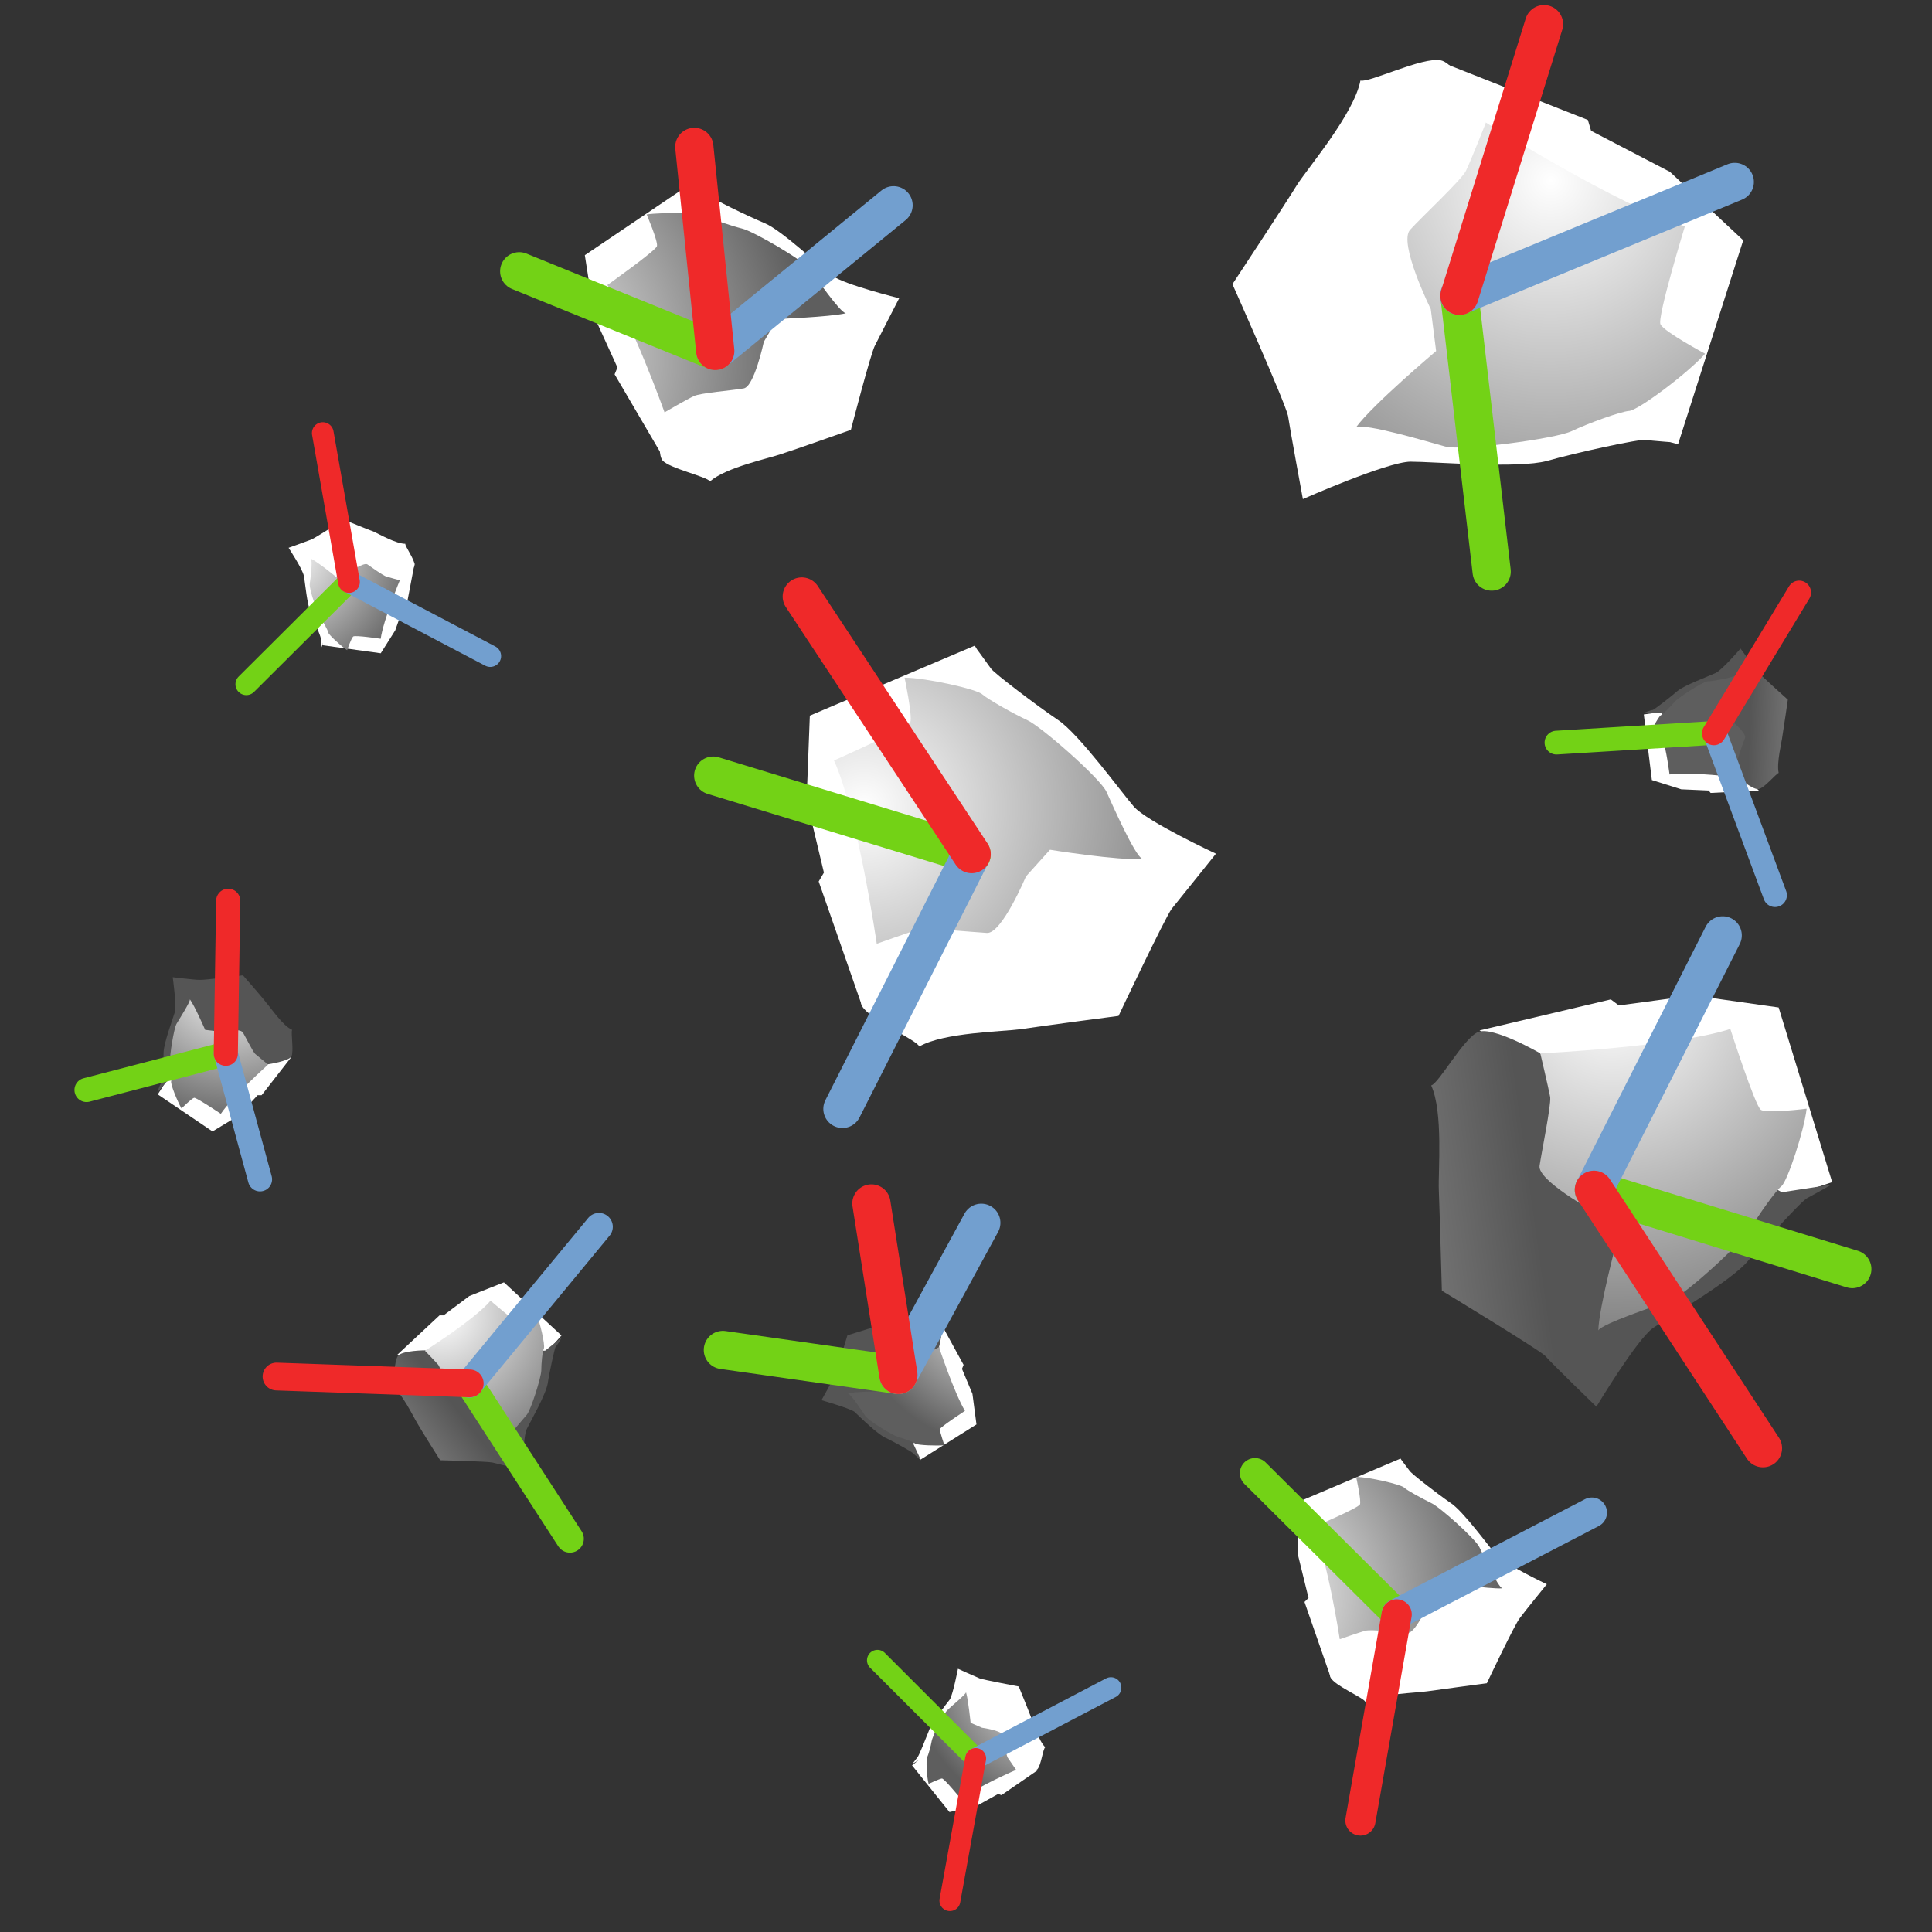 <svg xmlns="http://www.w3.org/2000/svg" width="48" height="48" xmlns:xlink="http://www.w3.org/1999/xlink"><rect width="100%" height="100%" fill="#333333" stroke="none"/><defs><radialGradient id="b" cx="39.827" cy="123.439" r="5.507" gradientUnits="userSpaceOnUse"><stop offset="0" stop-color="#fff"/><stop offset=".064" stop-color="#FDEED5"/><stop offset=".172" stop-color="#FBD395"/><stop offset=".262" stop-color="#F9BF66"/><stop offset=".331" stop-color="#F7B349"/><stop offset=".371" stop-color="#F7AF3E"/><stop offset=".691" stop-color="#EF7916"/><stop offset="1" stop-color="#A65416"/></radialGradient><linearGradient id="a" x1="37.807" x2="40.397" y1="128.381" y2="126.362" gradientUnits="userSpaceOnUse"><stop offset=".006" stop-color="#F7AF3E"/><stop offset="1" stop-color="#994410"/></linearGradient><radialGradient id="d" cx="3043.88" cy="7217.28" r="3.309" gradientTransform="matrix(-.989 .151 -.151 -.989 4115.845 6772.22)" gradientUnits="userSpaceOnUse"><stop offset="0" stop-color="#fff"/><stop offset=".064" stop-color="#FDEED5"/><stop offset=".172" stop-color="#FBD395"/><stop offset=".262" stop-color="#F9BF66"/><stop offset=".331" stop-color="#F7B349"/><stop offset=".371" stop-color="#F7AF3E"/><stop offset=".691" stop-color="#EF7916"/><stop offset="1" stop-color="#A65416"/></radialGradient><linearGradient id="c" x1="3042.666" x2="3044.223" y1="7220.249" y2="7219.036" gradientUnits="userSpaceOnUse" gradientTransform="matrix(-.989 .151 -.151 -.989 4115.845 6772.22)"><stop offset=".006" stop-color="#9a9a9a"/><stop offset="1" stop-color="#555"/></linearGradient><radialGradient id="f" cx="5361.921" cy="5016.79" r="3.308" gradientTransform="matrix(-.765 -.644 .644 -.765 906.786 7393.486)" gradientUnits="userSpaceOnUse"><stop offset="0" stop-color="#fff"/><stop offset=".064" stop-color="#FDEED5"/><stop offset=".172" stop-color="#FBD395"/><stop offset=".262" stop-color="#F9BF66"/><stop offset=".331" stop-color="#F7B349"/><stop offset=".371" stop-color="#F7AF3E"/><stop offset=".691" stop-color="#EF7916"/><stop offset="1" stop-color="#A65416"/></radialGradient><linearGradient id="e" x1="5360.706" x2="5362.262" y1="5019.758" y2="5018.545" gradientUnits="userSpaceOnUse" gradientTransform="matrix(-.765 -.644 .644 -.765 906.786 7393.486)"><stop offset=".006" stop-color="#F7AF3E"/><stop offset="1" stop-color="#994410"/></linearGradient><radialGradient id="g" cx="4238.554" cy="496.331" r="5.507" gradientTransform="matrix(.409 -.912 .912 .409 -2150.214 3757.324)" gradientUnits="userSpaceOnUse"><stop offset="0" stop-color="#fff"/><stop offset=".064" stop-color="#FDEED5"/><stop offset=".172" stop-color="#FBD395"/><stop offset=".262" stop-color="#F9BF66"/><stop offset=".331" stop-color="#F7B349"/><stop offset=".371" stop-color="#F7AF3E"/><stop offset=".691" stop-color="#EF7916"/><stop offset="1" stop-color="#A65416"/></radialGradient><radialGradient id="h" cx="-2083.664" cy="3695.694" r="5.507" gradientTransform="matrix(.424 .906 -.906 .424 4260.018 439.238)" gradientUnits="userSpaceOnUse"><stop offset="0" stop-color="#fff"/><stop offset="1" stop-color="#5e5e5e"/></radialGradient><radialGradient id="i" cx="4074.888" cy="6708.084" r="4.284" gradientTransform="matrix(-.988 -.156 .156 -.988 3003.856 7356.637)" gradientUnits="userSpaceOnUse"><stop offset="0" stop-color="#fff"/><stop offset=".064" stop-color="#FDEED5"/><stop offset=".172" stop-color="#FBD395"/><stop offset=".262" stop-color="#F9BF66"/><stop offset=".331" stop-color="#F7B349"/><stop offset=".371" stop-color="#F7AF3E"/><stop offset=".691" stop-color="#EF7916"/><stop offset="1" stop-color="#A65416"/></radialGradient><linearGradient x1="37.807" x2="40.397" y1="128.381" y2="126.362" xlink:href="#a" gradientUnits="userSpaceOnUse"/><radialGradient cx="39.827" cy="123.439" r="5.507" xlink:href="#b" gradientUnits="userSpaceOnUse"/><linearGradient x1="3042.666" x2="3044.223" y1="7220.249" y2="7219.036" xlink:href="#c" gradientUnits="userSpaceOnUse" gradientTransform="matrix(-.989 .151 -.151 -.989 4115.845 6772.22)"/><radialGradient cx="3043.88" cy="7217.28" r="3.309" xlink:href="#d" gradientUnits="userSpaceOnUse" gradientTransform="matrix(-.989 .151 -.151 -.989 4115.845 6772.22)"/><linearGradient x1="5360.706" x2="5362.262" y1="5019.758" y2="5018.545" xlink:href="#e" gradientUnits="userSpaceOnUse" gradientTransform="matrix(-.765 -.644 .644 -.765 906.786 7393.486)"/><radialGradient cx="5361.921" cy="5016.79" r="3.308" xlink:href="#f" gradientUnits="userSpaceOnUse" gradientTransform="matrix(-.765 -.644 .644 -.765 906.786 7393.486)"/><radialGradient cx="4238.554" cy="496.331" r="5.507" xlink:href="#g" gradientUnits="userSpaceOnUse" gradientTransform="matrix(.409 -.912 .912 .409 -2150.214 3757.324)"/><radialGradient cx="-2083.664" cy="3695.694" r="5.507" xlink:href="#h" gradientUnits="userSpaceOnUse" gradientTransform="matrix(.424 .906 -.906 .424 4260.018 439.238)"/><radialGradient cx="4074.888" cy="6708.084" r="4.284" xlink:href="#i" gradientUnits="userSpaceOnUse" gradientTransform="matrix(-.988 -.156 .156 -.988 3003.856 7356.637)"/><radialGradient cx="4238.554" cy="496.331" r="5.507" xlink:href="#g" gradientUnits="userSpaceOnUse" gradientTransform="matrix(.409 -.912 .912 .409 -2150.214 3757.324)"/><radialGradient cx="4074.888" cy="6708.084" r="4.284" xlink:href="#i" gradientUnits="userSpaceOnUse" gradientTransform="matrix(-.988 -.156 .156 -.988 3003.856 7356.637)"/><linearGradient x1="37.807" x2="40.397" y1="128.381" y2="126.362" xlink:href="#a" gradientUnits="userSpaceOnUse"/><radialGradient cx="39.827" cy="123.439" r="5.507" xlink:href="#b" gradientUnits="userSpaceOnUse"/><radialGradient cx="-2083.664" cy="3695.694" r="5.507" xlink:href="#h" gradientUnits="userSpaceOnUse" gradientTransform="matrix(.424 .906 -.906 .424 4260.018 439.238)"/><linearGradient x1="3042.666" x2="3044.223" y1="7220.249" y2="7219.036" xlink:href="#c" gradientUnits="userSpaceOnUse" gradientTransform="matrix(-.989 .151 -.151 -.989 4115.845 6772.22)"/><radialGradient cx="3043.88" cy="7217.28" r="3.309" xlink:href="#d" gradientUnits="userSpaceOnUse" gradientTransform="matrix(-.989 .151 -.151 -.989 4115.845 6772.22)"/><linearGradient x1="3042.666" x2="3044.223" y1="7220.249" y2="7219.036" xlink:href="#c" gradientUnits="userSpaceOnUse" gradientTransform="matrix(-.989 .151 -.151 -.989 4115.845 6772.22)"/><radialGradient cx="3043.88" cy="7217.28" r="3.309" xlink:href="#d" gradientUnits="userSpaceOnUse" gradientTransform="matrix(-.989 .151 -.151 -.989 4115.845 6772.22)"/><radialGradient cx="4074.888" cy="6708.084" r="4.284" xlink:href="#i" gradientUnits="userSpaceOnUse" gradientTransform="matrix(-.988 -.156 .156 -.988 3003.856 7356.637)"/><linearGradient x1="5360.706" x2="5362.262" y1="5019.758" y2="5018.545" xlink:href="#e" gradientUnits="userSpaceOnUse" gradientTransform="matrix(-.765 -.644 .644 -.765 906.786 7393.486)"/><radialGradient cx="5361.921" cy="5016.79" r="3.308" xlink:href="#f" gradientUnits="userSpaceOnUse" gradientTransform="matrix(-.765 -.644 .644 -.765 906.786 7393.486)"/><radialGradient cx="4074.888" cy="6708.084" r="4.284" xlink:href="#i" gradientUnits="userSpaceOnUse" gradientTransform="matrix(-.988 -.156 .156 -.988 3003.856 7356.637)"/><linearGradient x1="37.807" x2="40.397" y1="128.381" y2="126.362" xlink:href="#a" gradientUnits="userSpaceOnUse"/><radialGradient cx="39.827" cy="123.439" r="5.507" xlink:href="#b" gradientUnits="userSpaceOnUse"/><linearGradient x1="5360.706" x2="5362.262" y1="5019.758" y2="5018.545" xlink:href="#e" gradientUnits="userSpaceOnUse" gradientTransform="matrix(-.765 -.644 .644 -.765 906.786 7393.486)"/><radialGradient cx="5361.921" cy="5016.79" r="3.308" xlink:href="#f" gradientUnits="userSpaceOnUse" gradientTransform="matrix(-.765 -.644 .644 -.765 906.786 7393.486)"/><radialGradient cx="4238.554" cy="496.331" r="5.507" xlink:href="#g" gradientUnits="userSpaceOnUse" gradientTransform="matrix(.409 -.912 .912 .409 -2150.214 3757.324)"/><radialGradient cx="-2083.664" cy="3695.694" r="5.507" xlink:href="#h" gradientUnits="userSpaceOnUse" gradientTransform="matrix(.424 .906 -.906 .424 4260.018 439.238)"/><linearGradient x1="37.807" x2="40.397" y1="128.381" y2="126.362" xlink:href="#a" gradientUnits="userSpaceOnUse"/><radialGradient cx="39.827" cy="123.439" r="5.507" xlink:href="#b" gradientUnits="userSpaceOnUse"/><linearGradient x1="3042.666" x2="3044.223" y1="7220.249" y2="7219.036" xlink:href="#c" gradientUnits="userSpaceOnUse" gradientTransform="matrix(-.989 .151 -.151 -.989 4115.845 6772.22)"/><radialGradient cx="3043.88" cy="7217.28" r="3.309" xlink:href="#d" gradientUnits="userSpaceOnUse" gradientTransform="matrix(-.989 .151 -.151 -.989 4115.845 6772.22)"/><linearGradient x1="5360.706" x2="5362.262" y1="5019.758" y2="5018.545" xlink:href="#e" gradientUnits="userSpaceOnUse" gradientTransform="matrix(-.765 -.644 .644 -.765 906.786 7393.486)"/><radialGradient cx="5361.921" cy="5016.79" r="3.308" xlink:href="#f" gradientUnits="userSpaceOnUse" gradientTransform="matrix(-.765 -.644 .644 -.765 906.786 7393.486)"/><radialGradient cx="4238.554" cy="496.331" r="5.507" xlink:href="#g" gradientUnits="userSpaceOnUse" gradientTransform="matrix(.409 -.912 .912 .409 -2150.214 3757.324)"/><radialGradient cx="-2083.664" cy="3695.694" r="5.507" xlink:href="#h" gradientUnits="userSpaceOnUse" gradientTransform="matrix(.424 .906 -.906 .424 4260.018 439.238)"/><radialGradient cx="4074.888" cy="6708.084" r="4.284" xlink:href="#i" gradientUnits="userSpaceOnUse" gradientTransform="matrix(-.988 -.156 .156 -.988 3003.856 7356.637)"/><linearGradient x1="3042.666" x2="3044.223" y1="7220.249" y2="7219.036" xlink:href="#c" gradientUnits="userSpaceOnUse" gradientTransform="matrix(-.989 .151 -.151 -.989 4115.845 6772.22)"/><radialGradient cx="3043.88" cy="7217.28" r="3.309" xlink:href="#d" gradientUnits="userSpaceOnUse" gradientTransform="matrix(-.989 .151 -.151 -.989 4115.845 6772.22)"/><radialGradient cx="4074.888" cy="6708.084" r="4.284" xlink:href="#i" gradientUnits="userSpaceOnUse" gradientTransform="matrix(-.988 -.156 .156 -.988 3003.856 7356.637)"/><linearGradient x1="3042.666" x2="3044.223" y1="7220.249" y2="7219.036" xlink:href="#c" gradientUnits="userSpaceOnUse" gradientTransform="matrix(-.989 .151 -.151 -.989 4115.845 6772.22)"/><radialGradient cx="3043.88" cy="7217.28" r="3.309" xlink:href="#d" gradientUnits="userSpaceOnUse" gradientTransform="matrix(-.989 .151 -.151 -.989 4115.845 6772.22)"/><radialGradient cx="4074.888" cy="6708.084" r="4.284" xlink:href="#i" gradientUnits="userSpaceOnUse" gradientTransform="matrix(-.988 -.156 .156 -.988 3003.856 7356.637)"/><radialGradient cx="4074.888" cy="6708.084" r="4.284" xlink:href="#i" gradientUnits="userSpaceOnUse" gradientTransform="matrix(-.988 -.156 .156 -.988 3003.856 7356.637)"/><radialGradient cx="4074.888" cy="6708.084" r="4.284" xlink:href="#i" gradientUnits="userSpaceOnUse" gradientTransform="matrix(-.988 -.156 .156 -.988 3003.856 7356.637)"/><radialGradient cx="4074.888" cy="6708.084" r="4.284" xlink:href="#h" gradientUnits="userSpaceOnUse" gradientTransform="matrix(.435 -1.872 1.872 .435 -14320.323 4719.292)"/><radialGradient cx="4074.888" cy="6708.084" r="4.284" xlink:href="#i" gradientUnits="userSpaceOnUse" gradientTransform="matrix(-.988 -.156 .156 -.988 3003.856 7356.637)"/><radialGradient cx="4074.888" cy="6708.084" r="4.284" xlink:href="#h" gradientUnits="userSpaceOnUse" gradientTransform="matrix(-.698 .487 -.487 -.698 6115.443 2712.008)"/><linearGradient x1="3042.666" x2="3044.223" y1="7220.249" y2="7219.036" xlink:href="#c" gradientUnits="userSpaceOnUse" gradientTransform="matrix(-.989 .151 -.151 -.989 4115.845 6772.22)"/><radialGradient cx="3043.88" cy="7217.28" r="3.309" xlink:href="#d" gradientUnits="userSpaceOnUse" gradientTransform="matrix(-.989 .151 -.151 -.989 4115.845 6772.22)"/><radialGradient cx="3043.88" cy="7217.28" r="3.309" xlink:href="#h" gradientUnits="userSpaceOnUse" gradientTransform="matrix(-.317 1.188 -1.188 -.317 9566.142 -1292.357)"/><linearGradient x1="3042.666" x2="3044.223" y1="7220.249" y2="7219.036" xlink:href="#c" gradientUnits="userSpaceOnUse" gradientTransform="matrix(-.317 1.188 -1.188 -.317 9566.142 -1292.357)"/><radialGradient cx="4074.888" cy="6708.084" r="4.284" xlink:href="#i" gradientUnits="userSpaceOnUse" gradientTransform="matrix(-.988 -.156 .156 -.988 3003.856 7356.637)"/><linearGradient x1="3042.666" x2="3044.223" y1="7220.249" y2="7219.036" xlink:href="#c" gradientUnits="userSpaceOnUse" gradientTransform="matrix(-.989 .151 -.151 -.989 4115.845 6772.22)"/><radialGradient cx="3043.88" cy="7217.28" r="3.309" xlink:href="#d" gradientUnits="userSpaceOnUse" gradientTransform="matrix(-.989 .151 -.151 -.989 4115.845 6772.22)"/><radialGradient cx="3043.88" cy="7217.28" r="3.309" xlink:href="#h" gradientUnits="userSpaceOnUse" gradientTransform="matrix(-1.216 .186 -.186 -1.216 5052.637 8216.633)"/><linearGradient x1="3042.666" x2="3044.223" y1="7220.249" y2="7219.036" xlink:href="#c" gradientUnits="userSpaceOnUse" gradientTransform="matrix(-1.216 .186 -.186 -1.216 5052.637 8216.633)"/><radialGradient cx="4074.888" cy="6708.084" r="4.284" xlink:href="#i" gradientUnits="userSpaceOnUse" gradientTransform="matrix(-.988 -.156 .156 -.988 3003.856 7356.637)"/><radialGradient cx="4074.888" cy="6708.084" r="4.284" xlink:href="#h" gradientUnits="userSpaceOnUse" gradientTransform="matrix(-1.215 -.192 .192 -1.215 3675.639 8948.855)"/><radialGradient cx="-2083.664" cy="3695.694" r="5.507" xlink:href="#h" gradientUnits="userSpaceOnUse" gradientTransform="matrix(.424 .906 -.906 .424 4260.018 439.238)"/><radialGradient cx="-2083.664" cy="3695.694" r="5.507" xlink:href="#h" gradientUnits="userSpaceOnUse" gradientTransform="matrix(.522 1.114 -1.114 .522 5222.845 418.423)"/><radialGradient cx="4238.554" cy="496.331" r="5.507" xlink:href="#g" gradientUnits="userSpaceOnUse" gradientTransform="matrix(.409 -.912 .912 .409 -2150.214 3757.324)"/><radialGradient cx="4238.554" cy="496.331" r="5.507" xlink:href="#h" gradientUnits="userSpaceOnUse" gradientTransform="matrix(.503 -1.122 1.122 .503 -2661.573 4543.759)"/><linearGradient x1="5360.706" x2="5362.262" y1="5019.758" y2="5018.545" xlink:href="#e" gradientUnits="userSpaceOnUse" gradientTransform="matrix(-.765 -.644 .644 -.765 906.786 7393.486)"/><radialGradient cx="5361.921" cy="5016.79" r="3.308" xlink:href="#f" gradientUnits="userSpaceOnUse" gradientTransform="matrix(-.765 -.644 .644 -.765 906.786 7393.486)"/><radialGradient cx="5361.921" cy="5016.79" r="3.308" xlink:href="#h" gradientUnits="userSpaceOnUse" gradientTransform="matrix(-.94 -.792 .792 -.94 1092.609 8977.305)"/><linearGradient x1="5360.706" x2="5362.262" y1="5019.758" y2="5018.545" xlink:href="#c" gradientUnits="userSpaceOnUse" gradientTransform="matrix(-.94 -.792 .792 -.94 1092.609 8977.305)"/><linearGradient x1="3042.666" x2="3044.223" y1="7220.249" y2="7219.036" xlink:href="#c" gradientUnits="userSpaceOnUse" gradientTransform="matrix(-.989 .151 -.151 -.989 4115.845 6772.22)"/><radialGradient cx="3043.88" cy="7217.28" r="3.309" xlink:href="#d" gradientUnits="userSpaceOnUse" gradientTransform="matrix(-.989 .151 -.151 -.989 4115.845 6772.22)"/><radialGradient cx="3043.88" cy="7217.28" r="3.309" xlink:href="#h" gradientUnits="userSpaceOnUse" gradientTransform="matrix(-1.216 .186 -.186 -1.216 5046.607 8235.254)"/><linearGradient x1="3042.666" x2="3044.223" y1="7220.249" y2="7219.036" xlink:href="#c" gradientUnits="userSpaceOnUse" gradientTransform="matrix(-1.216 .186 -.186 -1.216 5046.607 8235.254)"/><linearGradient x1="37.807" x2="40.397" y1="128.381" y2="126.362" xlink:href="#a" gradientUnits="userSpaceOnUse"/><radialGradient cx="39.827" cy="123.439" r="5.507" xlink:href="#b" gradientUnits="userSpaceOnUse"/><radialGradient cx="39.827" cy="123.439" r="5.507" xlink:href="#h" gradientUnits="userSpaceOnUse" gradientTransform="matrix(.881 0 0 .881 -23.498 -77.489)"/><linearGradient x1="37.807" x2="40.397" y1="128.381" y2="126.362" xlink:href="#c" gradientUnits="userSpaceOnUse" gradientTransform="matrix(.881 0 0 .881 -23.498 -77.489)"/><radialGradient cx="-2083.664" cy="3695.694" r="5.507" xlink:href="#h" gradientUnits="userSpaceOnUse" gradientTransform="matrix(.424 .906 -.906 .424 4260.018 439.238)"/><radialGradient cx="-2083.664" cy="3695.694" r="5.507" xlink:href="#h" gradientUnits="userSpaceOnUse" gradientTransform="matrix(1.019 2.175 -2.175 1.019 10198.966 770.431)"/><radialGradient cx="4238.554" cy="496.331" r="5.507" xlink:href="#g" gradientUnits="userSpaceOnUse" gradientTransform="matrix(.409 -.912 .912 .409 -2150.214 3757.324)"/><radialGradient cx="4238.554" cy="496.331" r="5.507" xlink:href="#h" gradientUnits="userSpaceOnUse" gradientTransform="matrix(.825 -1.839 1.839 .825 -4390.019 7406.024)"/><linearGradient x1="5360.706" x2="5362.262" y1="5019.758" y2="5018.545" xlink:href="#e" gradientUnits="userSpaceOnUse" gradientTransform="matrix(-.765 -.644 .644 -.765 906.786 7393.486)"/><radialGradient cx="5361.921" cy="5016.79" r="3.308" xlink:href="#f" gradientUnits="userSpaceOnUse" gradientTransform="matrix(-.765 -.644 .644 -.765 906.786 7393.486)"/><radialGradient cx="5361.921" cy="5016.79" r="3.308" xlink:href="#h" gradientUnits="userSpaceOnUse" gradientTransform="matrix(-.94 -.792 .792 -.94 1103.569 8985.036)"/><linearGradient x1="5360.706" x2="5362.262" y1="5019.758" y2="5018.545" xlink:href="#c" gradientUnits="userSpaceOnUse" gradientTransform="matrix(-.94 -.792 .792 -.94 1103.569 8985.036)"/><linearGradient x1="37.807" x2="40.397" y1="128.381" y2="126.362" xlink:href="#a" gradientUnits="userSpaceOnUse"/><radialGradient cx="39.827" cy="123.439" r="5.507" xlink:href="#b" gradientUnits="userSpaceOnUse"/><radialGradient cx="39.827" cy="123.439" r="5.507" xlink:href="#h" gradientUnits="userSpaceOnUse" gradientTransform="matrix(1.777 1.026 -1.026 1.777 96.953 -231.878)"/><linearGradient x1="37.807" x2="40.397" y1="128.381" y2="126.362" xlink:href="#c" gradientUnits="userSpaceOnUse" gradientTransform="matrix(1.777 1.026 -1.026 1.777 96.953 -231.878)"/><radialGradient cx="4074.888" cy="6708.084" r="4.284" xlink:href="#i" gradientUnits="userSpaceOnUse" gradientTransform="matrix(-.988 -.156 .156 -.988 3003.856 7356.637)"/><radialGradient cx="4074.888" cy="6708.084" r="4.284" xlink:href="#h" gradientUnits="userSpaceOnUse" gradientTransform="matrix(-.847 -.134 .134 -.847 2577.025 6271.342)"/><linearGradient id="r" x1="5360.706" x2="5362.262" y1="5019.758" y2="5018.545" xlink:href="#c" gradientUnits="userSpaceOnUse" gradientTransform="matrix(-.94 -.792 .792 -.94 1092.609 8977.305)"/><radialGradient id="s" cx="5361.921" cy="5016.79" r="3.308" xlink:href="#h" gradientUnits="userSpaceOnUse" gradientTransform="matrix(-.94 -.792 .792 -.94 1092.609 8977.305)"/><linearGradient id="n" x1="37.807" x2="40.397" y1="128.381" y2="126.362" xlink:href="#c" gradientUnits="userSpaceOnUse" gradientTransform="matrix(.881 0 0 .881 -23.498 -77.489)"/><radialGradient id="o" cx="39.827" cy="123.439" r="5.507" xlink:href="#h" gradientUnits="userSpaceOnUse" gradientTransform="matrix(.881 0 0 .881 -23.498 -77.489)"/><linearGradient id="v" x1="3042.666" x2="3044.223" y1="7220.249" y2="7219.036" xlink:href="#c" gradientUnits="userSpaceOnUse" gradientTransform="matrix(-.317 1.188 -1.188 -.317 9566.142 -1292.357)"/><radialGradient id="w" cx="3043.88" cy="7217.28" r="3.309" xlink:href="#h" gradientUnits="userSpaceOnUse" gradientTransform="matrix(-.317 1.188 -1.188 -.317 9566.142 -1292.357)"/><radialGradient id="t" cx="4238.554" cy="496.331" r="5.507" xlink:href="#h" gradientUnits="userSpaceOnUse" gradientTransform="matrix(.503 -1.122 1.122 .503 -2661.573 4543.759)"/><linearGradient id="j" x1="37.807" x2="40.397" y1="128.381" y2="126.362" xlink:href="#c" gradientUnits="userSpaceOnUse" gradientTransform="matrix(1.777 1.026 -1.026 1.777 96.953 -231.878)"/><radialGradient id="k" cx="39.827" cy="123.439" r="5.507" xlink:href="#h" gradientUnits="userSpaceOnUse" gradientTransform="matrix(1.777 1.026 -1.026 1.777 96.953 -231.878)"/><radialGradient id="l" cx="4238.554" cy="496.331" r="5.507" xlink:href="#h" gradientUnits="userSpaceOnUse" gradientTransform="matrix(.825 -1.839 1.839 .825 -4390.019 7406.024)"/><radialGradient id="m" cx="-2083.664" cy="3695.694" r="5.507" xlink:href="#h" gradientUnits="userSpaceOnUse" gradientTransform="matrix(1.019 2.175 -2.175 1.019 10198.966 770.431)"/><linearGradient id="p" x1="3042.666" x2="3044.223" y1="7220.249" y2="7219.036" xlink:href="#c" gradientUnits="userSpaceOnUse" gradientTransform="matrix(-1.216 .186 -.186 -1.216 5046.607 8235.254)"/><radialGradient id="q" cx="3043.88" cy="7217.28" r="3.309" xlink:href="#h" gradientUnits="userSpaceOnUse" gradientTransform="matrix(-1.216 .186 -.186 -1.216 5046.607 8235.254)"/><radialGradient id="u" cx="4074.888" cy="6708.084" r="4.284" xlink:href="#h" gradientUnits="userSpaceOnUse" gradientTransform="matrix(-.847 -.134 .134 -.847 2577.025 6271.342)"/><radialGradient id="x" cx="4074.888" cy="6708.084" r="4.284" xlink:href="#h" gradientUnits="userSpaceOnUse" gradientTransform="matrix(-.698 .487 -.487 -.698 6115.443 2712.008)"/><radialGradient id="y" cx="4074.888" cy="6708.084" r="4.284" xlink:href="#h" gradientUnits="userSpaceOnUse" gradientTransform="matrix(.435 -1.872 1.872 .435 -14320.323 4719.292)"/></defs><g><g><path fill="none" stroke="#555753" stroke-width=".95.582" d="M36.72 25.64c-.36.15-.98 1.28-1.16 1.33.3.65.16 2.14.18 2.6.02.44.08 2.5.08 2.5s2.35 1.42 2.55 1.62c.2.2 1.3 1.25 1.3 1.25s1-1.67 1.4-1.95c.4-.3 1.96-1.2 2.36-1.68.4-.5 1.36-1.5 1.47-1.56.1-.06.6-.34.6-.34l-1.35-4.35-2.1-.3-1.88.25-.2-.15-3.25.77z"/><path fill="#fff" d="M36.76 25.6l3.26-.77.2.15 1.85-.25 2.12.3 1.33 4.34-1.94.65z"/><path fill="url(#j)" d="M39.2 29.72s-1.24-.72-1.63-.56c-.38.16-1.03 1.35-1.23 1.4.32.7.18 2.26.2 2.74.02.48.08 2.64.08 2.64s2.47 1.5 2.7 1.7c.2.23 1.35 1.34 1.35 1.34s1.05-1.75 1.48-2.06c.43-.3 2.08-1.25 2.5-1.77.43-.5 1.43-1.6 1.55-1.64.1-.05.63-.35.63-.35l-1.3.2-6.33-3.63z" transform="matrix(.948 0 0 .948 1.107 -2.004)"/><path fill="url(#k)" d="M39.2 29.72s3.52-.17 4.98-.64c0 0 .65 2.02.8 2.12.16.1 1.2-.03 1.2-.03-.06.55-.5 1.9-.66 2.03-.15.12-.6.75-.8 1.1-.2.35-1.75 1.78-2.12 1.9-.37.14-1.77.6-1.88.78.02-.62.5-2.4.5-2.4l-.64-.73s-1.45-.8-1.4-1.18c.06-.4.3-1.56.28-1.8-.04-.22-.26-1.15-.26-1.15z" transform="matrix(.948 0 0 .948 1.107 -2.004)"/></g><g><path fill="none" stroke="#555753" stroke-width=".95.582" d="M21.42 25c.18.35 1.35.83 1.42 1 .6-.35 2.07-.37 2.52-.43.43-.07 2.43-.33 2.43-.33s1.15-2.43 1.32-2.66c.18-.22 1.1-1.37 1.1-1.37s-1.72-.8-2.04-1.17c-.33-.37-1.36-1.8-1.88-2.15-.52-.35-1.6-1.17-1.67-1.28-.07-.1-.4-.55-.4-.55l-4.1 1.75-.08 2.1.42 1.8-.12.2 1.07 3.1z"/><path fill="#fff" d="M21.42 25l-1.08-3.1.13-.22-.43-1.8.08-2.1 4.1-1.74.84 1.83z"/><path fill="#fff" d="M21.8 23.44s-.56 1.22-.38 1.56c.2.34 1.35.83 1.42 1 .6-.35 2.08-.37 2.52-.43.44-.07 2.43-.33 2.43-.33s1.15-2.43 1.32-2.66c.18-.22 1.1-1.37 1.1-1.37s-1.72-.8-2.04-1.17c-.32-.37-1.36-1.8-1.88-2.15-.52-.35-1.6-1.17-1.67-1.28-.07-.1-.4-.55-.4-.55l.3 1.18-2.74 6.2z"/><path fill="url(#l)" d="M19.84 24.42s-.5-3.43-1.12-4.8c0 0 1.9-.84 2-1 .06-.17-.15-1.17-.15-1.17.54 0 1.9.3 2.04.44.15.13.8.5 1.17.67.36.16 1.92 1.53 2.08 1.88.16.35.74 1.67.94 1.76-.62.05-2.42-.24-2.42-.24l-.63.7s-.63 1.5-1.02 1.48c-.38-.02-1.55-.14-1.78-.1-.22.07-1.1.38-1.1.38z" transform="matrix(.948 0 0 .948 2.974 .294)"/></g><g><path fill="none" stroke="#555753" stroke-width="1.9.11" d="M35.8 1.5c-.45-.1-1.8.57-2 .5-.16.83-1.3 2.16-1.58 2.6-.28.46-1.6 2.46-1.6 2.46S31.93 10 32 10.33c.05.34.37 2.07.37 2.07s2.08-.92 2.67-.93c.58 0 2.68.18 3.4-.02.7-.2 2.3-.55 2.45-.52.13.02.8.07.8.07l1.6-5.07-1.82-1.7-1.96-1.02-.08-.26L35.8 1.5z"/><path fill="#fff" d="M39.4 10.37l-3.6-8.83 3.65 1.44.08.27 1.96 1.02 1.82 1.7-1.62 5.07z"/><path fill="#fff" d="M36.92 3.04S36.25 1.6 35.8 1.5c-.45-.1-1.8.57-2 .5-.16.83-1.3 2.16-1.58 2.6-.28.46-1.6 2.46-1.6 2.46S31.93 10 32 10.33c.05.34.37 2.07.37 2.07s2.08-.92 2.67-.93c.58 0 2.68.18 3.4-.02.7-.2 2.3-.55 2.45-.52.13.02.8.07.8.07l-1.3-.65-3.48-7.3z"/><path fill="url(#m)" d="M35.8 2.9s3.5 2.2 5.22 2.72c0 0-.73 2.38-.64 2.57.1.2 1.17.77 1.17.77-.44.5-1.77 1.5-2 1.5-.23.02-1.08.33-1.5.53-.43.2-2.88.53-3.32.4-.44-.12-2.1-.62-2.33-.5.44-.6 2.1-2 2.1-2l-.14-1.1s-.86-1.74-.54-2.08c.3-.33 1.34-1.3 1.46-1.54.12-.24.53-1.28.53-1.28z" transform="matrix(.948 0 0 .948 2.974 .294)"/></g><g><path fill="none" stroke="#555753" stroke-width=".95.582" d="M9.88 33.7c-.1.12-.1.67-.15.73.26.18.53.76.63.93.1.16.57.9.57.9s1.18.04 1.3.07c.12.03.74.2.74.2s.02-.85.1-1.04c.1-.2.48-.87.53-1.14.04-.27.18-.85.2-.9.04-.04.16-.25.16-.25l-1.44-1.32-.85.34-.64.5-.1-.02-1.05 1z"/><path fill="#fff" d="M9.87 33.66l1.05-.98h.1l.64-.48.86-.34 1.43 1.32-.58.66z"/><path fill="url(#n)" d="M11.2 32.2s-.62 0-.73.15c-.1.14-.1.72-.16.78.28.2.56.8.67.98.1.18.6.97.6.97s1.24.03 1.37.06c.13.03.8.2.8.2s0-.87.1-1.08c.1-.2.5-.9.55-1.2.04-.28.18-.9.2-.94.04-.04.17-.26.17-.26l-.44.35H11.2z" transform="matrix(.948 0 0 .948 -.042 3.023)"/><path fill="url(#o)" d="M11.2 32.2s1.27-.8 1.7-1.3c0 0 .7.6.76.6.08 0 .44-.25.44-.25.1.22.23.8.2.9-.04.07-.07.4-.07.58 0 .17-.27 1.03-.38 1.16-.1.12-.53.6-.53.68-.13-.23-.33-1-.33-1l-.4-.13s-.7 0-.78-.14c-.06-.15-.22-.64-.28-.72-.06-.07-.35-.37-.35-.37z" transform="matrix(.948 0 0 .948 -.042 3.023)"/></g><g><path fill="none" stroke="#555753" stroke-width=".95.582" d="M7.23 26.24c.07-.13 0-.6.03-.64-.23-.12-.53-.57-.64-.7-.1-.1-.58-.67-.58-.67s-.98.12-1.1.1c-.1 0-.63-.05-.63-.05s.1.7.05.86c-.05.17-.28.78-.28 1 0 .24-.04.74-.06.78 0 .04-.08.23-.08.23l1.35.92.66-.4.47-.5h.1l.73-.93z"/><path fill="#fff" d="M4.32 26.56l2.92-.3-.74.95h-.1l-.46.5-.66.4-1.36-.92z"/><path fill="url(#p)" d="M3.9 27.58s.52-.08.6-.2c.07-.14-.02-.63.02-.7-.24-.1-.56-.58-.67-.7-.1-.14-.62-.73-.62-.73s-1.03.13-1.14.12c-.12 0-.7-.07-.7-.07s.1.73.06.9c-.06.2-.3.84-.3 1.08 0 .24-.05.76-.07.8-.03.05-.1.25-.1.25l.3-.35 2.6-.4z" transform="matrix(.948 0 0 .948 2.974 .294)"/><path fill="url(#q)" d="M3.9 27.58s-.94.84-1.25 1.3c0 0-.64-.43-.7-.42-.07.02-.33.28-.33.28-.1-.17-.3-.65-.27-.72 0-.07 0-.35-.03-.5-.02-.13.1-.88.17-1s.36-.57.35-.64c.13.18.4.8.4.8l.34.04s.57-.1.65.03c.07.12.26.5.32.56.07.06.34.28.34.28z" transform="matrix(.948 0 0 .948 2.974 .294)"/></g><g><path fill="none" stroke="#555753" stroke-width=".95.582" d="M43.7 19.6c.13-.02.42-.4.5-.4-.07-.24.07-.76.1-.93 0-.16.12-.9.12-.9s-.74-.64-.8-.73c-.06-.08-.37-.52-.37-.52s-.47.52-.63.6c-.16.08-.77.3-.94.45-.18.14-.58.45-.62.46-.04 0-.23.08-.23.08l.2 1.64.73.24.68.03.05.07 1.2-.06z"/><path fill="#fff" d="M43.7 19.64l-1.2.06-.05-.06-.68-.03-.73-.23-.2-1.63.72-.1 2.15 2z"/><path fill="url(#r)" d="M26.66 10.32s.4.34.54.3c.15-.03.45-.4.52-.42-.06-.26.08-.8.1-.98.03-.17.14-.94.14-.94s-.78-.7-.84-.78c-.06-.1-.4-.56-.4-.56s-.48.56-.65.64c-.17.08-.82.32-1 .47-.18.16-.6.48-.65.5-.05 0-.25.08-.25.08h.47l2.02 1.7z" transform="matrix(.948 0 0 .948 17.912 9.534)"/><path fill="url(#s)" d="M26.66 10.32s-1.26-.16-1.8-.08c0 0-.1-.76-.16-.8-.05-.05-.43-.07-.43-.07.06-.2.3-.65.36-.68.07-.04.27-.24.36-.35.08-.1.72-.52.86-.54.14 0 .67-.1.72-.15-.05.22-.33.83-.33.83l.18.3s.46.36.42.5c-.05.13-.2.53-.2.62 0 .08 0 .42 0 .42z" transform="matrix(.948 0 0 .948 17.912 9.534)"/></g><g><path fill="none" stroke="#555753" stroke-width=".95.582" d="M33.06 41.68c.1.2.82.5.86.6.38-.2 1.27-.22 1.54-.26.27-.04 1.48-.2 1.48-.2s.7-1.48.82-1.62c.1-.14.67-.84.67-.84s-1.05-.5-1.25-.72c-.2-.23-.83-1.1-1.14-1.3-.32-.22-1-.73-1.03-.8-.02-.05-.22-.32-.22-.32l-2.5 1.06-.06 1.28.26 1.1-.08.12.66 1.9z"/><path fill="#fff" d="M33.07 41.7l-.66-1.9.1-.1-.27-1.1.05-1.3 2.5-1.06.5 1.12z"/><path fill="#fff" d="M33.28 40.72s-.33.75-.22.96c.1.2.82.5.86.6.38-.2 1.27-.22 1.54-.26.27-.04 1.48-.2 1.48-.2s.7-1.48.82-1.62c.1-.14.67-.84.67-.84s-1.05-.5-1.25-.72c-.2-.23-.83-1.1-1.14-1.3-.32-.22-.98-.73-1.02-.8-.04-.05-.24-.32-.24-.32l.18.7-1.68 3.8z"/><path fill="url(#t)" d="M29.65 38.96s-.32-2.1-.7-2.93c0 0 1.18-.5 1.23-.6.04-.1-.1-.72-.1-.72.34 0 1.18.2 1.26.28.08.08.5.3.7.4.23.1 1.17.95 1.27 1.16.1.2.47 1.02.6 1.08-.38.02-1.48-.16-1.48-.16l-.4.43s-.37.9-.6.9c-.24-.02-.96-.1-1.1-.06-.13.03-.67.22-.67.22z" transform="matrix(.948 0 0 .948 5.177 3.789)"/></g><g><path fill="none" stroke="#555753" stroke-width=".95.582" d="M25.77 43.94c.1-.08.15-.5.2-.53-.17-.16-.3-.63-.36-.76-.05-.14-.3-.75-.3-.75s-.9-.17-.97-.2c-.1-.04-.54-.24-.54-.24s-.12.62-.2.76c-.1.13-.47.6-.53.78-.07.2-.24.62-.26.65-.02.03-.13.17-.13.17l.9 1.16.68-.15.54-.3.07.03.9-.62z"/><path fill="#fff" d="M25.78 43.98l-.9.62-.08-.03-.54.3-.67.15-.93-1.16.52-.42 2.58.54z"/><path fill="#fff" d="M25.24 43.96s.43.07.53 0c.1-.1.14-.52.2-.55-.17-.16-.3-.63-.36-.76-.05-.14-.3-.75-.3-.75s-.9-.17-.97-.2c-.1-.04-.54-.24-.54-.24s-.12.62-.2.76c-.1.13-.47.6-.53.8-.07.18-.24.6-.27.63-.02.03-.13.17-.13.17l.35-.2 2.22.34z"/><path fill="url(#u)" d="M23.5 46.07s-1.06.46-1.45.77c0 0-.44-.54-.5-.54-.05 0-.35.14-.35.14-.05-.17-.07-.64-.04-.7.03-.04.1-.3.12-.42.02-.13.32-.74.42-.82.1-.1.47-.4.48-.46.06.2.12.8.12.8l.3.13s.52.07.55.2c.02.12.08.5.12.58.04.06.22.32.22.32z" transform="matrix(.948 0 0 .948 2.974 .294)"/></g><g><path fill="none" stroke="#555753" stroke-width=".95.582" d="M23.36 32.88c-.08-.1-.53-.22-.57-.28-.2.16-.74.26-.9.3-.15.06-.86.27-.86.27s-.27.95-.32 1.04c-.05.1-.32.57-.32.57s.67.2.8.3c.15.12.6.58.8.68.22.1.67.32.7.36.02.04.17.2.17.2l1.38-.9-.1-.75-.25-.63.03-.08-.57-1.06z"/><path fill="#fff" d="M23.36 32.85l.58 1.06-.04.1.26.62.1.76-1.4.88-.4-.62z"/><path fill="url(#v)" d="M25.36 37.37s.13-.5.04-.62c-.1-.12-.57-.23-.6-.3-.22.18-.77.28-.94.33-.16.05-.9.28-.9.28s-.3 1-.35 1.1c-.05.1-.33.6-.33.6s.7.2.86.3c.14.13.63.62.85.7.2.1.68.36.7.4.04.03.2.18.2.18l-.2-.43.68-2.53z" transform="matrix(.948 0 0 .948 -.712 -1.957)"/><path fill="url(#w)" d="M25.36 37.37s.4 1.2.68 1.67c0 0-.64.42-.66.48 0 .06.12.42.12.42-.2.02-.7 0-.76-.04-.06-.05-.32-.14-.46-.18-.14-.04-.8-.44-.86-.56-.08-.12-.37-.56-.45-.58.22-.05.9-.05.9-.05l.18-.3s.14-.57.28-.6c.14 0 .57-.03.65-.06.07-.04.38-.2.38-.2z" transform="matrix(.948 0 0 .948 -.712 -1.957)"/></g><g><path fill="none" stroke="#555753" stroke-width=".95.582" d="M10.3 14.03c0-.13-.24-.46-.23-.53-.23 0-.65-.24-.78-.3-.14-.05-.75-.3-.75-.3s-.74.47-.82.5c-.1.04-.55.2-.55.2s.35.53.38.7c.03.15.08.73.17.9.08.2.25.6.25.65 0 .04.02.22.02.22l1.45.2.38-.57.18-.58.08-.04.22-1.05z"/><path fill="#fff" d="M8.08 15.4L10.3 14l-.2 1.05-.08.04-.2.57-.36.57-1.45-.2z"/><path fill="#fff" d="M9.94 14.4s.36-.24.36-.37-.24-.46-.23-.52c-.23 0-.65-.24-.78-.3-.14-.05-.75-.3-.75-.3s-.74.48-.82.5c-.1.04-.55.2-.55.2s.35.53.38.7c.03.15.08.73.17.9.08.2.25.6.25.65 0 .04.02.22.02.22l.12-.38 1.82-1.3z"/><path fill="url(#x)" d="M7.34 14.9s-.43 1.04-.5 1.53c0 0-.67-.1-.72-.06-.05.04-.16.36-.16.36-.15-.1-.48-.4-.5-.47 0-.06-.14-.28-.2-.4-.08-.1-.3-.74-.28-.87.02-.13.08-.6.03-.66.2.1.65.47.65.47l.3-.08s.43-.3.53-.24c.1.07.42.3.5.32.06.02.36.1.36.1z" transform="matrix(.948 0 0 .948 2.974 .294)"/></g><g><path fill="none" stroke="#555753" stroke-width=".95.582" d="M16.46 11.43c.18.22 1.1.4 1.18.53.4-.35 1.46-.57 1.77-.68.32-.1 1.73-.6 1.73-.6s.5-1.92.6-2.1c.1-.2.6-1.17.6-1.17s-1.37-.34-1.66-.56c-.28-.22-1.24-1.12-1.67-1.3-.43-.17-1.34-.62-1.4-.7-.06-.05-.36-.33-.36-.33L14.5 6.38l.23 1.53.57 1.25-.07.17 1.23 2.1z"/><path fill="#fff" d="M18.14 5.7l-1.64 5.7-1.23-2.1.07-.17-.57-1.25-.24-1.54 2.74-1.85z"/><path fill="#fff" d="M16.5 10.24s-.22.96-.04 1.2c.18.2 1.1.4 1.18.52.4-.35 1.46-.57 1.77-.68.32-.1 1.73-.6 1.73-.6s.5-1.93.6-2.1c.1-.2.6-1.17.6-1.17s-1.37-.34-1.66-.56c-.3-.22-1.25-1.12-1.67-1.3-.43-.18-1.34-.62-1.4-.7-.06-.05-.36-.33-.36-.33l.38.83-1.1 4.9z"/><path fill="url(#y)" d="M14.28 10.5s-.87-2.43-1.5-3.34c0 0 1.27-.9 1.3-1.02.03-.13-.27-.83-.27-.83.4-.06 1.44-.04 1.56.04.12.08.66.26.94.33.3.07 1.62.84 1.78 1.07.17.23.78 1.12.94 1.15-.44.1-1.8.15-1.8.15l-.35.6s-.25 1.18-.53 1.22c-.28.05-1.15.12-1.3.2-.16.07-.76.42-.76.42z" transform="matrix(.948 0 0 .948 2.974 .294)"/></g><g fill="none" stroke-width="1.055" stroke-linecap="round"><path stroke="#73d216" stroke-width="0.95" d="M12.9 6.74l4.87 1.98"/><path stroke="#729fcf" stroke-width="0.95" d="M22.2 5.1l-4.43 3.62"/><path stroke="#ef2929" stroke-width="0.95" d="M17.25 3.65l.52 5.07"/></g><g fill="none" stroke-width="1.842" stroke-linecap="round"><path stroke="#73d216" stroke-width="0.54" d="M6.12 17l2.55-2.54"/><path stroke="#729fcf" stroke-width="0.54" d="M12.18 16.3l-3.5-1.84"/><path stroke="#ef2929" stroke-width="0.54" d="M8.02 10.76l.65 3.7"/></g><g fill="none" stroke-width="1.676" stroke-linecap="round"><path stroke="#73d216" stroke-width="0.6" d="M2.15 27.08l3.46-.9"/><path stroke="#729fcf" stroke-width="0.6" d="M6.46 29.3l-.85-3.13"/><path stroke="#ef2929" stroke-width="0.6" d="M5.67 22.38l-.06 3.8"/></g><g fill="none" stroke-width="1.445" stroke-linecap="round"><path stroke="#73d216" stroke-width="0.69" d="M14.16 38.23l-2.5-3.86"/><path stroke="#729fcf" stroke-width="0.69" d="M14.88 30.48l-3.22 3.9"/><path stroke="#ef2929" stroke-width="0.69" d="M6.87 34.2l4.8.17"/></g><g fill="none" stroke-width="1.055" stroke-linecap="round"><path stroke="#73d216" stroke-width="0.95" d="M17.96 33.54l4.36.62"/><path stroke="#729fcf" stroke-width="0.95" d="M24.38 30.38l-2.06 3.78"/><path stroke="#ef2929" stroke-width="0.95" d="M21.65 29.9l.67 4.26"/></g><g fill="none" stroke-width="1.931" stroke-linecap="round"><path stroke="#73d216" stroke-width="0.52" d="M21.8 41.25l2.44 2.44"/><path stroke="#729fcf" stroke-width="0.52" d="M27.6 41.93l-3.36 1.76"/><path stroke="#ef2929" stroke-width="0.52" d="M23.6 47.22l.64-3.53"/></g><g fill="none" stroke-width="1.334" stroke-linecap="round"><path stroke="#73d216" stroke-width="0.75" d="M31.18 36.6l3.52 3.5"/><path stroke="#729fcf" stroke-width="0.75" d="M39.55 37.58L34.7 40.1"/><path stroke="#ef2929" stroke-width="0.75" d="M33.8 45.23l.9-5.12"/></g><g fill="none" stroke-width="1.055" stroke-linecap="round"><path stroke="#73d216" stroke-width="0.95" d="M17.72 19.27l6.42 1.96"/><path stroke="#729fcf" stroke-width="0.95" d="M20.93 27.55l3.2-6.32"/><path stroke="#ef2929" stroke-width="0.95" d="M19.92 14.82l4.22 6.4"/></g><g fill="none" stroke-width="1.055" stroke-linecap="round"><path stroke="#73d216" stroke-width="0.95" d="M37.06 14.2l-.8-6.85"/><path stroke="#729fcf" stroke-width="0.95" d="M43.1 4.52l-6.85 2.83"/><path stroke="#ef2929" stroke-width="0.95" d="M38.36.6l-2.1 6.75"/></g><g fill="none" stroke-width="1.695" stroke-linecap="round"><path stroke="#73d216" stroke-width="0.59" d="M38.67 18.45l3.9-.24"/><path stroke="#729fcf" stroke-width="0.59" d="M44.1 22.24L42.6 18.2"/><path stroke="#ef2929" stroke-width="0.59" d="M44.7 14.72l-2.12 3.5"/></g><g fill="none" stroke-width="1.055" stroke-linecap="round"><path stroke="#73d216" stroke-width="0.95" d="M46.02 31.53l-6.42-1.97"/><path stroke="#729fcf" stroke-width="0.95" d="M42.8 23.24l-3.2 6.32"/><path stroke="#ef2929" stroke-width="0.95" d="M43.8 35.98l-4.2-6.42"/></g></g></svg>
